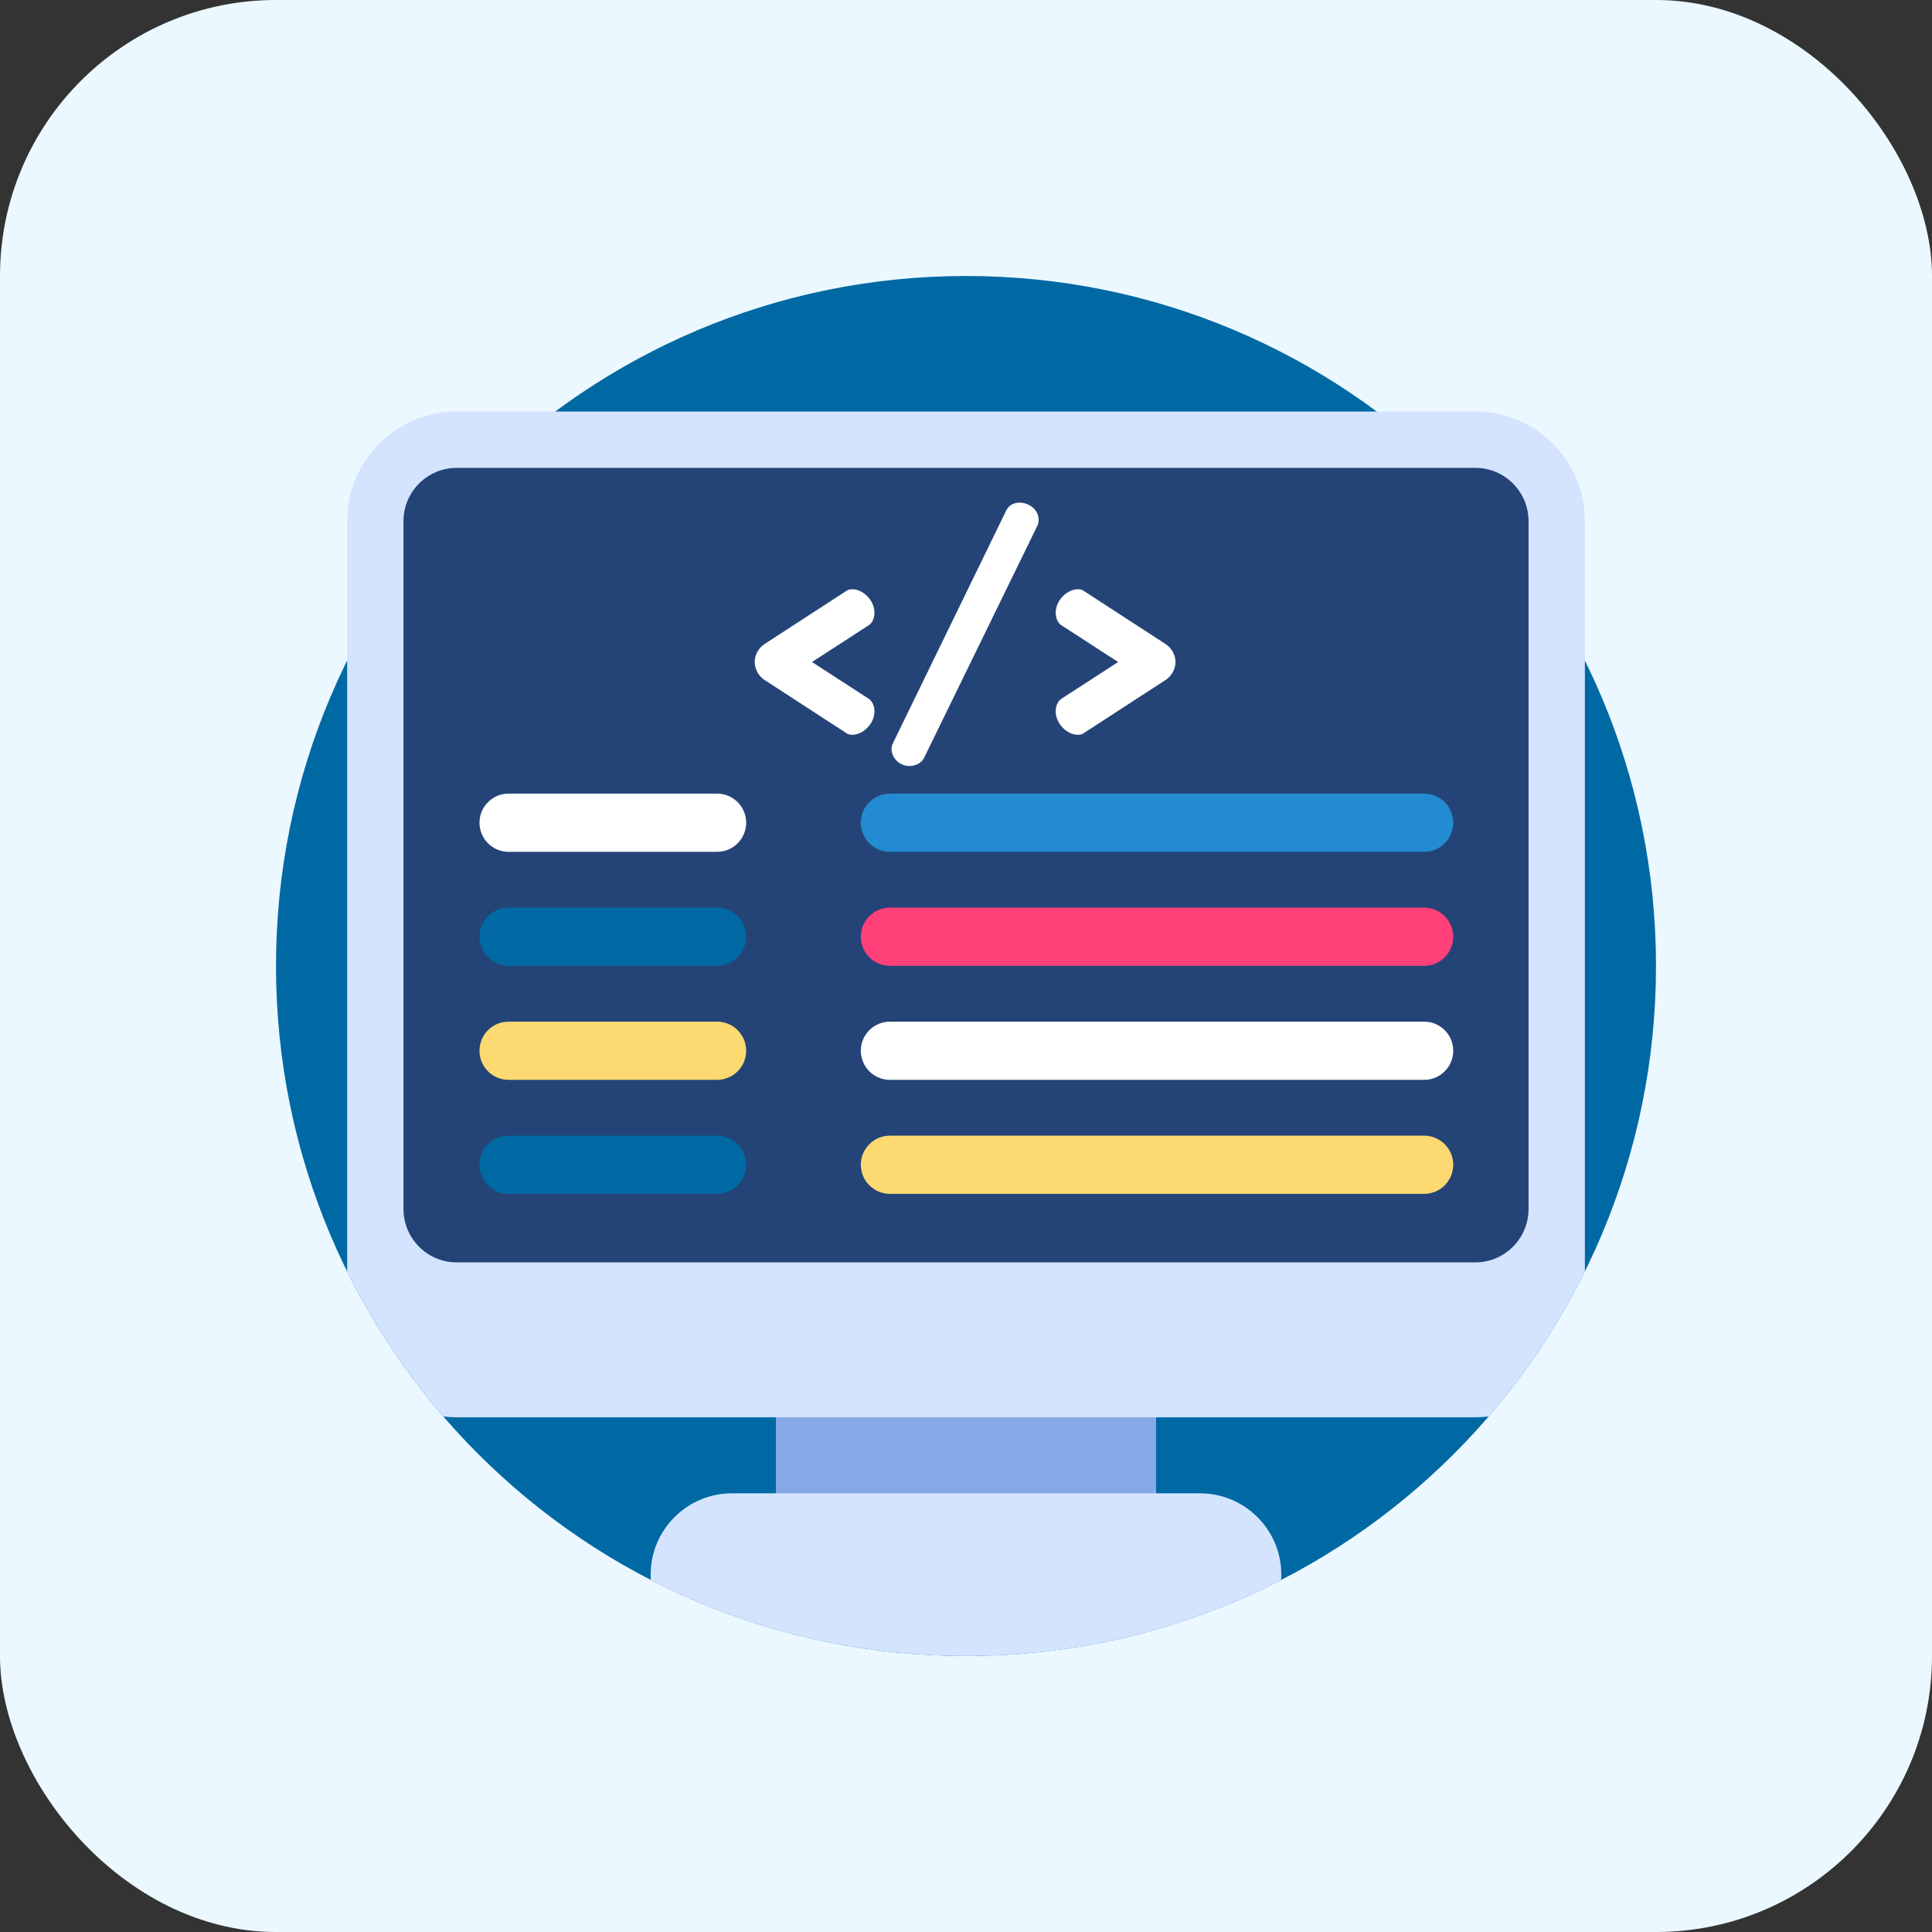 <svg width="70" height="70" viewBox="0 0 70 70" fill="none" xmlns="http://www.w3.org/2000/svg">
<rect x="0" y="0" width="70" height="70" fill="#333333" stroke="none"/>
<rect width="70" height="70" rx="10" fill="#EBF8FF"/>
<g clip-path="url(#clip0_3289_2858)">
<path d="M60 35C60 48.807 48.807 60 35 60C21.193 60 10 48.807 10 35C10 21.193 21.193 10 35 10C48.807 10 60 21.193 60 35Z" fill="#0069A3"/>
<path d="M28.113 49.602H41.888V55.725H28.113V49.602Z" fill="#87A8E6"/>
<path d="M57.423 18.881V46.067C56.483 47.968 55.309 49.732 53.937 51.321C53.778 51.34 53.617 51.351 53.453 51.351H16.549C16.384 51.351 16.223 51.34 16.064 51.321C14.691 49.731 13.517 47.968 12.578 46.067V18.881C12.578 16.687 14.355 14.91 16.549 14.91H53.453C55.645 14.91 57.423 16.687 57.423 18.881Z" fill="#D4E4FF"/>
<path d="M55.382 18.881V43.809C55.382 44.873 54.516 45.739 53.453 45.739H16.549C15.484 45.739 14.619 44.873 14.619 43.809V18.881C14.619 17.816 15.484 16.951 16.549 16.951H53.453C54.516 16.951 55.382 17.816 55.382 18.881Z" fill="#244477"/>
<path d="M46.424 57.053C46.424 57.118 46.422 57.182 46.417 57.247C42.995 59.007 39.113 60 35 60C30.885 60 27.004 59.006 23.581 57.246C23.576 57.182 23.574 57.117 23.574 57.053C23.574 56.24 23.904 55.503 24.438 54.969C24.971 54.435 25.708 54.106 26.521 54.106H43.477C45.105 54.106 46.424 55.425 46.424 57.053Z" fill="#D4E4FF"/>
<path d="M25.98 30.863H18.427C17.845 30.863 17.373 30.391 17.373 29.809C17.373 29.226 17.845 28.754 18.427 28.754H25.98C26.563 28.754 27.035 29.226 27.035 29.809C27.035 30.391 26.563 30.863 25.98 30.863Z" fill="white"/>
<path d="M25.98 34.994H18.427C17.845 34.994 17.373 34.522 17.373 33.94C17.373 33.357 17.845 32.885 18.427 32.885H25.98C26.563 32.885 27.035 33.357 27.035 33.94C27.035 34.522 26.563 34.994 25.98 34.994Z" fill="#0069A3"/>
<path d="M25.98 39.125H18.427C17.845 39.125 17.373 38.653 17.373 38.071C17.373 37.488 17.845 37.016 18.427 37.016H25.98C26.563 37.016 27.035 37.488 27.035 38.071C27.035 38.653 26.563 39.125 25.98 39.125Z" fill="#FCD971"/>
<path d="M25.98 43.256H18.427C17.845 43.256 17.373 42.783 17.373 42.201C17.373 41.619 17.845 41.147 18.427 41.147H25.98C26.563 41.147 27.035 41.619 27.035 42.201C27.035 42.783 26.563 43.256 25.98 43.256Z" fill="#0069A3"/>
<path d="M51.599 30.863H32.244C31.662 30.863 31.189 30.391 31.189 29.809C31.189 29.226 31.662 28.754 32.244 28.754H51.599C52.181 28.754 52.653 29.226 52.653 29.809C52.653 30.391 52.181 30.863 51.599 30.863Z" fill="#228BD1"/>
<path d="M51.599 34.994H32.244C31.662 34.994 31.189 34.522 31.189 33.94C31.189 33.357 31.662 32.885 32.244 32.885H51.599C52.181 32.885 52.653 33.357 52.653 33.94C52.653 34.522 52.181 34.994 51.599 34.994Z" fill="#FF4079"/>
<path d="M51.599 39.125H32.244C31.662 39.125 31.189 38.653 31.189 38.071C31.189 37.488 31.662 37.016 32.244 37.016H51.599C52.181 37.016 52.653 37.488 52.653 38.071C52.653 38.653 52.181 39.125 51.599 39.125Z" fill="white"/>
<path d="M51.599 43.256H32.244C31.662 43.256 31.189 42.783 31.189 42.201C31.189 41.619 31.662 41.147 32.244 41.147H51.599C52.181 41.147 52.653 41.619 52.653 42.201C52.653 42.783 52.181 43.256 51.599 43.256Z" fill="#FCD971"/>
<path d="M27.705 23.332L30.668 21.408C30.727 21.361 30.808 21.35 30.89 21.35C31.24 21.35 31.683 21.723 31.683 22.201C31.683 22.399 31.602 22.575 31.473 22.656L29.42 23.986L31.473 25.316C31.602 25.397 31.683 25.573 31.683 25.771C31.683 26.249 31.24 26.623 30.89 26.623C30.808 26.623 30.727 26.611 30.668 26.564L27.705 24.639C27.437 24.464 27.344 24.184 27.344 23.986C27.344 23.788 27.437 23.508 27.705 23.332Z" fill="white"/>
<path d="M37.632 18.83C37.632 18.9 37.62 18.982 37.585 19.051L33.479 27.462C33.398 27.637 33.176 27.754 32.954 27.754C32.557 27.754 32.301 27.427 32.301 27.136C32.301 27.066 32.324 26.984 32.359 26.914L36.454 18.503C36.547 18.305 36.734 18.211 36.944 18.211C37.27 18.211 37.632 18.457 37.632 18.83Z" fill="white"/>
<path d="M42.228 24.639L39.265 26.564C39.206 26.611 39.125 26.623 39.043 26.623C38.693 26.623 38.25 26.25 38.25 25.771C38.25 25.573 38.332 25.398 38.46 25.316L40.513 23.986L38.46 22.657C38.332 22.575 38.25 22.4 38.25 22.201C38.25 21.723 38.693 21.35 39.043 21.35C39.125 21.35 39.206 21.361 39.265 21.408L42.228 23.333C42.496 23.508 42.59 23.788 42.59 23.986C42.59 24.184 42.496 24.465 42.228 24.639Z" fill="white"/>
</g>
<defs>
<clipPath id="clip0_3289_2858">
<rect width="50" height="50" fill="white" transform="translate(10 10)"/>
</clipPath>
</defs>
</svg>
